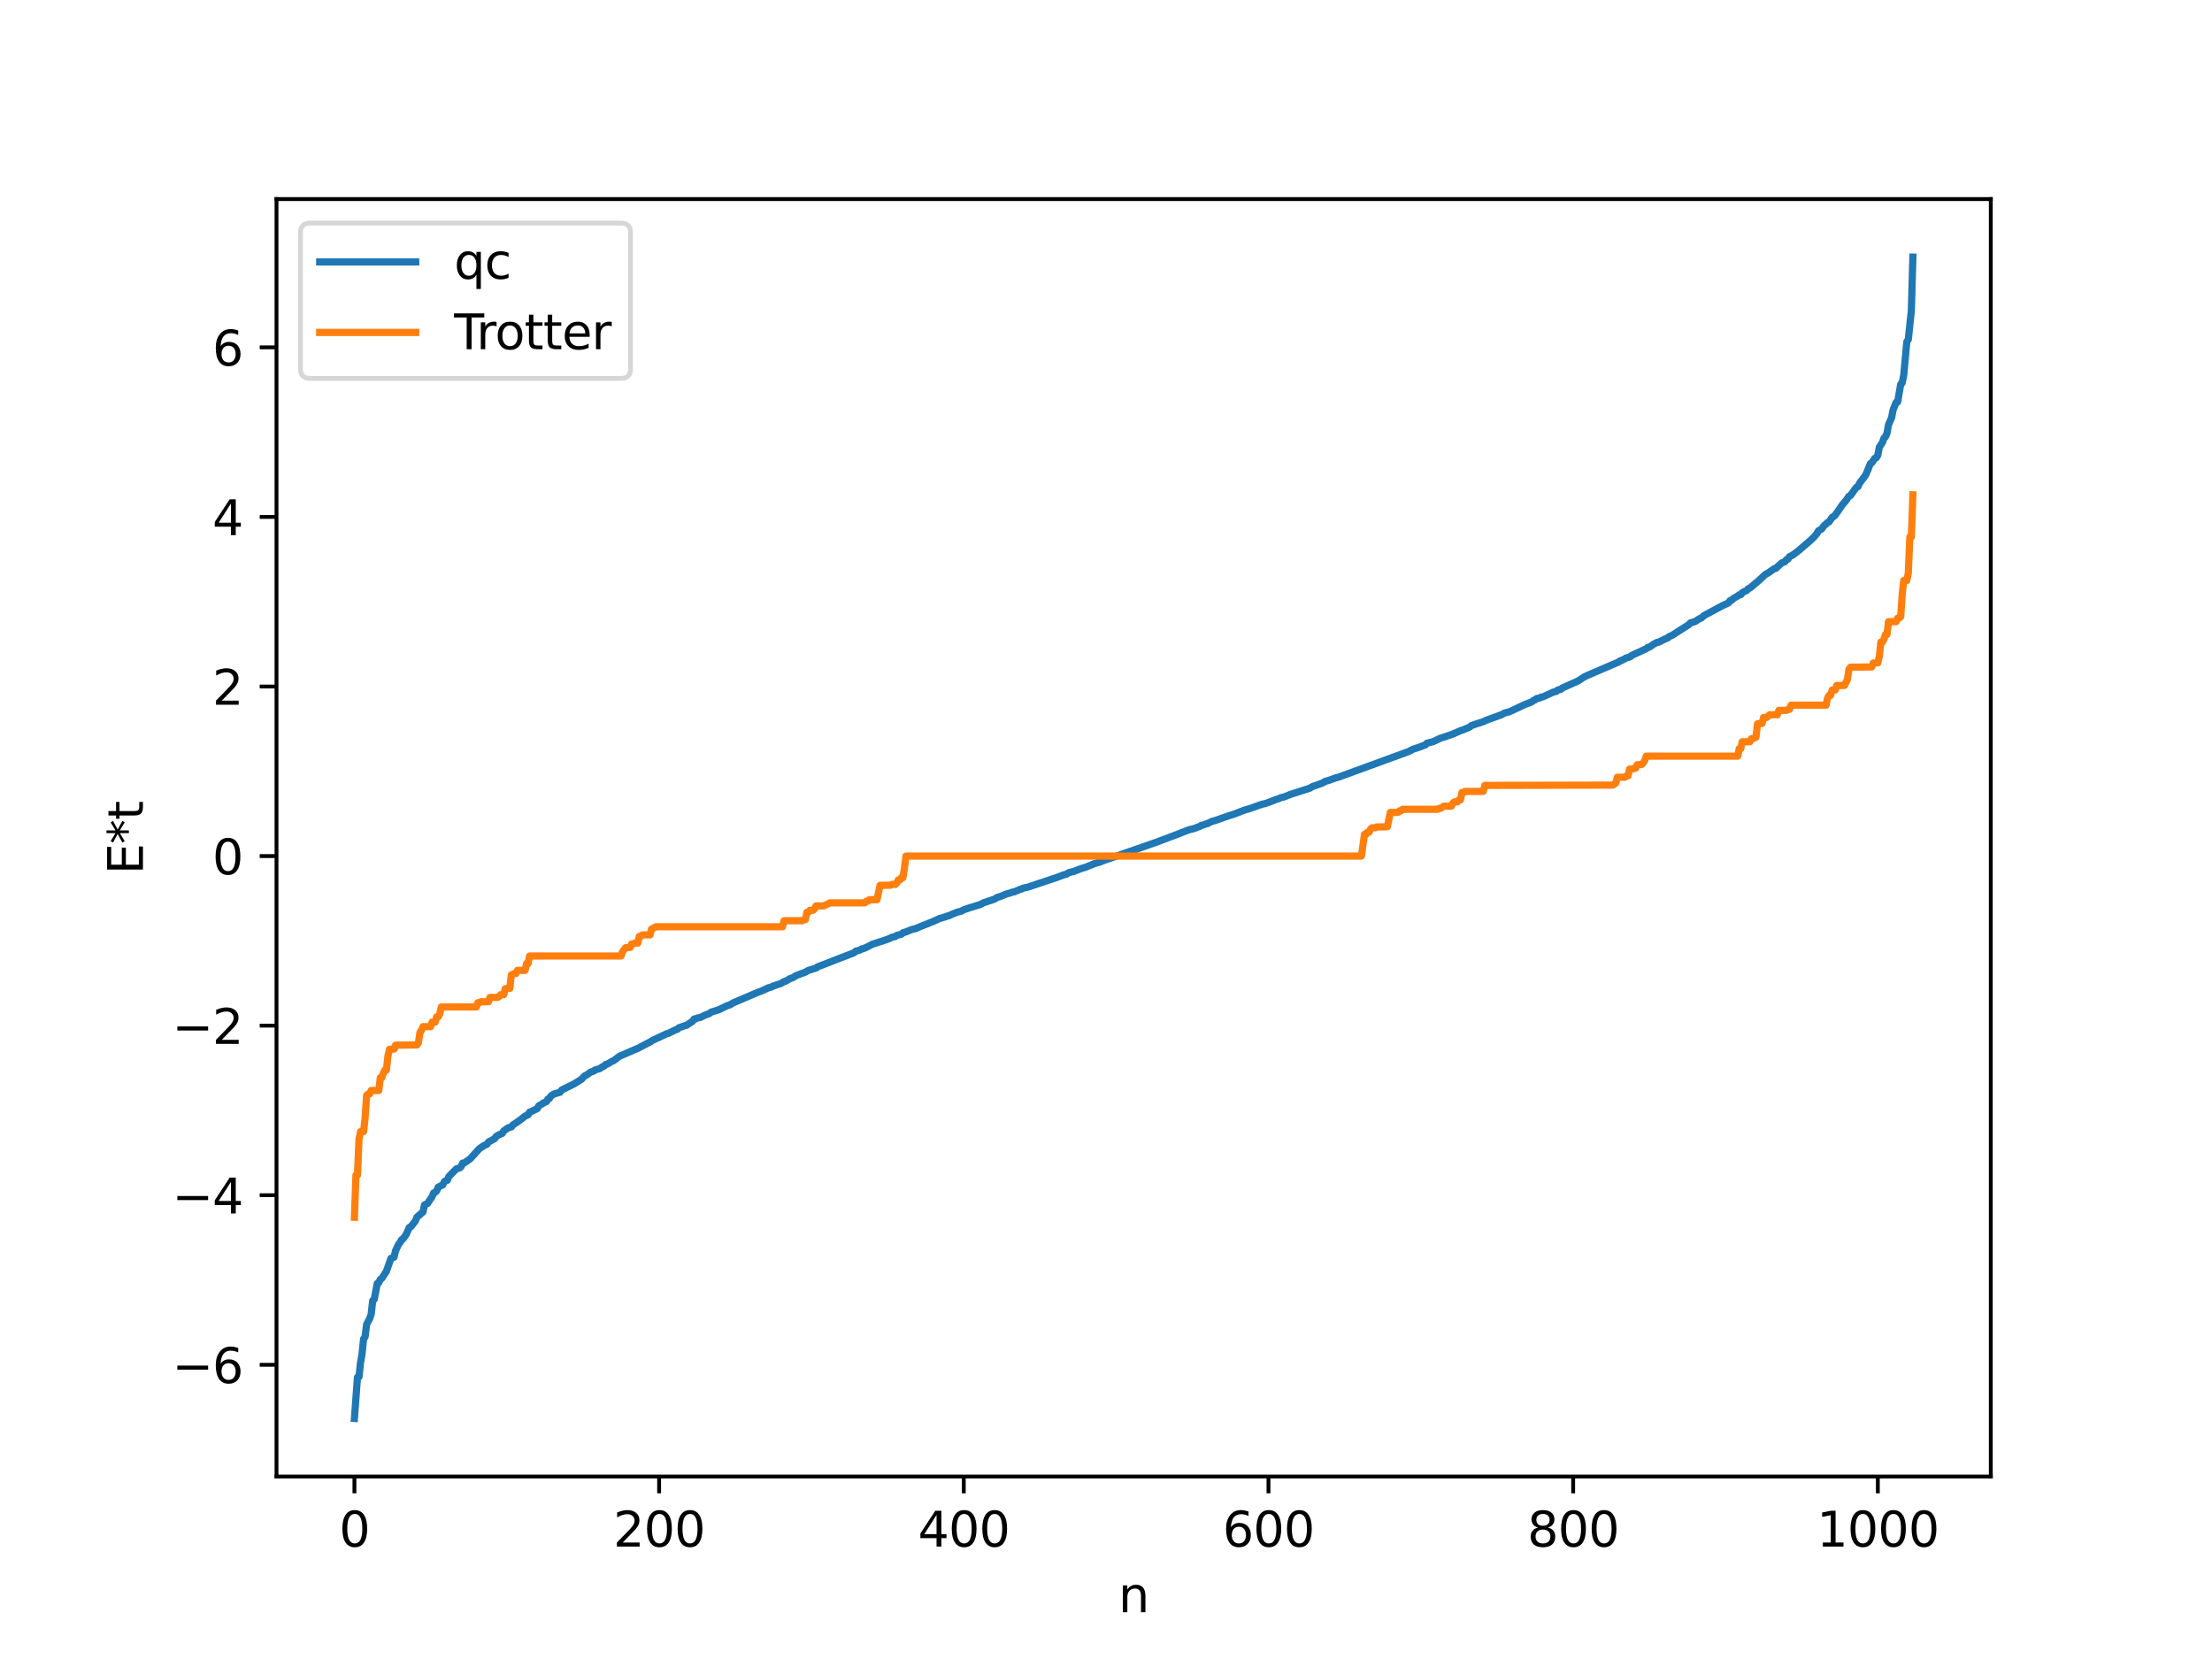 <?xml version="1.0" encoding="utf-8" standalone="no"?>
<!DOCTYPE svg PUBLIC "-//W3C//DTD SVG 1.1//EN"
  "http://www.w3.org/Graphics/SVG/1.1/DTD/svg11.dtd">
<svg xmlns:xlink="http://www.w3.org/1999/xlink" width="460.8pt" height="345.6pt" viewBox="0 0 460.8 345.6" xmlns="http://www.w3.org/2000/svg" version="1.1">
 <defs>
  <style type="text/css">*{stroke-linejoin: round; stroke-linecap: butt}</style>
 </defs>
 <g id="figure_1">
  <g id="patch_1">
   <path d="M 0 345.6 
L 460.8 345.6 
L 460.8 0 
L 0 0 
z
" style="fill: #ffffff"/>
  </g>
  <g id="axes_1">
   <g id="patch_2">
    <path d="M 57.6 307.584 
L 414.72 307.584 
L 414.72 41.472 
L 57.6 41.472 
z
" style="fill: #ffffff"/>
   </g>
   <g id="matplotlib.axis_1">
    <g id="xtick_1">
     <g id="line2d_1">
      <defs>
       <path id="m3812fadc09" d="M 0 0 
L 0 3.5 
" style="stroke: #000000; stroke-width: 0.8"/>
      </defs>
      <g>
       <use xlink:href="#m3812fadc09" x="73.833" y="307.584" style="stroke: #000000; stroke-width: 0.8"/>
      </g>
     </g>
     <g id="text_1">
      <!-- 0 -->
      <g transform="translate(70.651 322.182) scale(0.1 -0.1)">
       <defs>
        <path id="DejaVuSans-30" d="M 2034 4250 
Q 1547 4250 1301 3770 
Q 1056 3291 1056 2328 
Q 1056 1369 1301 889 
Q 1547 409 2034 409 
Q 2525 409 2770 889 
Q 3016 1369 3016 2328 
Q 3016 3291 2770 3770 
Q 2525 4250 2034 4250 
z
M 2034 4750 
Q 2819 4750 3233 4129 
Q 3647 3509 3647 2328 
Q 3647 1150 3233 529 
Q 2819 -91 2034 -91 
Q 1250 -91 836 529 
Q 422 1150 422 2328 
Q 422 3509 836 4129 
Q 1250 4750 2034 4750 
z
" transform="scale(0.016)"/>
       </defs>
       <use xlink:href="#DejaVuSans-30"/>
      </g>
     </g>
    </g>
    <g id="xtick_2">
     <g id="line2d_2">
      <g>
       <use xlink:href="#m3812fadc09" x="137.304" y="307.584" style="stroke: #000000; stroke-width: 0.8"/>
      </g>
     </g>
     <g id="text_2">
      <!-- 200 -->
      <g transform="translate(127.76 322.182) scale(0.1 -0.1)">
       <defs>
        <path id="DejaVuSans-32" d="M 1228 531 
L 3431 531 
L 3431 0 
L 469 0 
L 469 531 
Q 828 903 1448 1529 
Q 2069 2156 2228 2338 
Q 2531 2678 2651 2914 
Q 2772 3150 2772 3378 
Q 2772 3750 2511 3984 
Q 2250 4219 1831 4219 
Q 1534 4219 1204 4116 
Q 875 4013 500 3803 
L 500 4441 
Q 881 4594 1212 4672 
Q 1544 4750 1819 4750 
Q 2544 4750 2975 4387 
Q 3406 4025 3406 3419 
Q 3406 3131 3298 2873 
Q 3191 2616 2906 2266 
Q 2828 2175 2409 1742 
Q 1991 1309 1228 531 
z
" transform="scale(0.016)"/>
       </defs>
       <use xlink:href="#DejaVuSans-32"/>
       <use xlink:href="#DejaVuSans-30" x="63.623"/>
       <use xlink:href="#DejaVuSans-30" x="127.246"/>
      </g>
     </g>
    </g>
    <g id="xtick_3">
     <g id="line2d_3">
      <g>
       <use xlink:href="#m3812fadc09" x="200.775" y="307.584" style="stroke: #000000; stroke-width: 0.8"/>
      </g>
     </g>
     <g id="text_3">
      <!-- 400 -->
      <g transform="translate(191.231 322.182) scale(0.1 -0.1)">
       <defs>
        <path id="DejaVuSans-34" d="M 2419 4116 
L 825 1625 
L 2419 1625 
L 2419 4116 
z
M 2253 4666 
L 3047 4666 
L 3047 1625 
L 3713 1625 
L 3713 1100 
L 3047 1100 
L 3047 0 
L 2419 0 
L 2419 1100 
L 313 1100 
L 313 1709 
L 2253 4666 
z
" transform="scale(0.016)"/>
       </defs>
       <use xlink:href="#DejaVuSans-34"/>
       <use xlink:href="#DejaVuSans-30" x="63.623"/>
       <use xlink:href="#DejaVuSans-30" x="127.246"/>
      </g>
     </g>
    </g>
    <g id="xtick_4">
     <g id="line2d_4">
      <g>
       <use xlink:href="#m3812fadc09" x="264.246" y="307.584" style="stroke: #000000; stroke-width: 0.8"/>
      </g>
     </g>
     <g id="text_4">
      <!-- 600 -->
      <g transform="translate(254.702 322.182) scale(0.1 -0.1)">
       <defs>
        <path id="DejaVuSans-36" d="M 2113 2584 
Q 1688 2584 1439 2293 
Q 1191 2003 1191 1497 
Q 1191 994 1439 701 
Q 1688 409 2113 409 
Q 2538 409 2786 701 
Q 3034 994 3034 1497 
Q 3034 2003 2786 2293 
Q 2538 2584 2113 2584 
z
M 3366 4563 
L 3366 3988 
Q 3128 4100 2886 4159 
Q 2644 4219 2406 4219 
Q 1781 4219 1451 3797 
Q 1122 3375 1075 2522 
Q 1259 2794 1537 2939 
Q 1816 3084 2150 3084 
Q 2853 3084 3261 2657 
Q 3669 2231 3669 1497 
Q 3669 778 3244 343 
Q 2819 -91 2113 -91 
Q 1303 -91 875 529 
Q 447 1150 447 2328 
Q 447 3434 972 4092 
Q 1497 4750 2381 4750 
Q 2619 4750 2861 4703 
Q 3103 4656 3366 4563 
z
" transform="scale(0.016)"/>
       </defs>
       <use xlink:href="#DejaVuSans-36"/>
       <use xlink:href="#DejaVuSans-30" x="63.623"/>
       <use xlink:href="#DejaVuSans-30" x="127.246"/>
      </g>
     </g>
    </g>
    <g id="xtick_5">
     <g id="line2d_5">
      <g>
       <use xlink:href="#m3812fadc09" x="327.717" y="307.584" style="stroke: #000000; stroke-width: 0.8"/>
      </g>
     </g>
     <g id="text_5">
      <!-- 800 -->
      <g transform="translate(318.173 322.182) scale(0.1 -0.1)">
       <defs>
        <path id="DejaVuSans-38" d="M 2034 2216 
Q 1584 2216 1326 1975 
Q 1069 1734 1069 1313 
Q 1069 891 1326 650 
Q 1584 409 2034 409 
Q 2484 409 2743 651 
Q 3003 894 3003 1313 
Q 3003 1734 2745 1975 
Q 2488 2216 2034 2216 
z
M 1403 2484 
Q 997 2584 770 2862 
Q 544 3141 544 3541 
Q 544 4100 942 4425 
Q 1341 4750 2034 4750 
Q 2731 4750 3128 4425 
Q 3525 4100 3525 3541 
Q 3525 3141 3298 2862 
Q 3072 2584 2669 2484 
Q 3125 2378 3379 2068 
Q 3634 1759 3634 1313 
Q 3634 634 3220 271 
Q 2806 -91 2034 -91 
Q 1263 -91 848 271 
Q 434 634 434 1313 
Q 434 1759 690 2068 
Q 947 2378 1403 2484 
z
M 1172 3481 
Q 1172 3119 1398 2916 
Q 1625 2713 2034 2713 
Q 2441 2713 2670 2916 
Q 2900 3119 2900 3481 
Q 2900 3844 2670 4047 
Q 2441 4250 2034 4250 
Q 1625 4250 1398 4047 
Q 1172 3844 1172 3481 
z
" transform="scale(0.016)"/>
       </defs>
       <use xlink:href="#DejaVuSans-38"/>
       <use xlink:href="#DejaVuSans-30" x="63.623"/>
       <use xlink:href="#DejaVuSans-30" x="127.246"/>
      </g>
     </g>
    </g>
    <g id="xtick_6">
     <g id="line2d_6">
      <g>
       <use xlink:href="#m3812fadc09" x="391.188" y="307.584" style="stroke: #000000; stroke-width: 0.8"/>
      </g>
     </g>
     <g id="text_6">
      <!-- 1000 -->
      <g transform="translate(378.463 322.182) scale(0.1 -0.1)">
       <defs>
        <path id="DejaVuSans-31" d="M 794 531 
L 1825 531 
L 1825 4091 
L 703 3866 
L 703 4441 
L 1819 4666 
L 2450 4666 
L 2450 531 
L 3481 531 
L 3481 0 
L 794 0 
L 794 531 
z
" transform="scale(0.016)"/>
       </defs>
       <use xlink:href="#DejaVuSans-31"/>
       <use xlink:href="#DejaVuSans-30" x="63.623"/>
       <use xlink:href="#DejaVuSans-30" x="127.246"/>
       <use xlink:href="#DejaVuSans-30" x="190.869"/>
      </g>
     </g>
    </g>
    <g id="text_7">
     <!-- n -->
     <g transform="translate(232.991 335.861) scale(0.1 -0.1)">
      <defs>
       <path id="DejaVuSans-6e" d="M 3513 2113 
L 3513 0 
L 2938 0 
L 2938 2094 
Q 2938 2591 2744 2837 
Q 2550 3084 2163 3084 
Q 1697 3084 1428 2787 
Q 1159 2491 1159 1978 
L 1159 0 
L 581 0 
L 581 3500 
L 1159 3500 
L 1159 2956 
Q 1366 3272 1645 3428 
Q 1925 3584 2291 3584 
Q 2894 3584 3203 3211 
Q 3513 2838 3513 2113 
z
" transform="scale(0.016)"/>
      </defs>
      <use xlink:href="#DejaVuSans-6e"/>
     </g>
    </g>
   </g>
   <g id="matplotlib.axis_2">
    <g id="ytick_1">
     <g id="line2d_7">
      <defs>
       <path id="mba516cb86c" d="M 0 0 
L -3.5 0 
" style="stroke: #000000; stroke-width: 0.8"/>
      </defs>
      <g>
       <use xlink:href="#mba516cb86c" x="57.6" y="284.314" style="stroke: #000000; stroke-width: 0.8"/>
      </g>
     </g>
     <g id="text_8">
      <!-- −6 -->
      <g transform="translate(35.858 288.113) scale(0.1 -0.1)">
       <defs>
        <path id="DejaVuSans-2212" d="M 678 2272 
L 4684 2272 
L 4684 1741 
L 678 1741 
L 678 2272 
z
" transform="scale(0.016)"/>
       </defs>
       <use xlink:href="#DejaVuSans-2212"/>
       <use xlink:href="#DejaVuSans-36" x="83.789"/>
      </g>
     </g>
    </g>
    <g id="ytick_2">
     <g id="line2d_8">
      <g>
       <use xlink:href="#mba516cb86c" x="57.6" y="248.988" style="stroke: #000000; stroke-width: 0.8"/>
      </g>
     </g>
     <g id="text_9">
      <!-- −4 -->
      <g transform="translate(35.858 252.787) scale(0.1 -0.1)">
       <use xlink:href="#DejaVuSans-2212"/>
       <use xlink:href="#DejaVuSans-34" x="83.789"/>
      </g>
     </g>
    </g>
    <g id="ytick_3">
     <g id="line2d_9">
      <g>
       <use xlink:href="#mba516cb86c" x="57.6" y="213.662" style="stroke: #000000; stroke-width: 0.8"/>
      </g>
     </g>
     <g id="text_10">
      <!-- −2 -->
      <g transform="translate(35.858 217.461) scale(0.1 -0.1)">
       <use xlink:href="#DejaVuSans-2212"/>
       <use xlink:href="#DejaVuSans-32" x="83.789"/>
      </g>
     </g>
    </g>
    <g id="ytick_4">
     <g id="line2d_10">
      <g>
       <use xlink:href="#mba516cb86c" x="57.6" y="178.335" style="stroke: #000000; stroke-width: 0.8"/>
      </g>
     </g>
     <g id="text_11">
      <!-- 0 -->
      <g transform="translate(44.237 182.135) scale(0.1 -0.1)">
       <use xlink:href="#DejaVuSans-30"/>
      </g>
     </g>
    </g>
    <g id="ytick_5">
     <g id="line2d_11">
      <g>
       <use xlink:href="#mba516cb86c" x="57.6" y="143.009" style="stroke: #000000; stroke-width: 0.8"/>
      </g>
     </g>
     <g id="text_12">
      <!-- 2 -->
      <g transform="translate(44.237 146.808) scale(0.1 -0.1)">
       <use xlink:href="#DejaVuSans-32"/>
      </g>
     </g>
    </g>
    <g id="ytick_6">
     <g id="line2d_12">
      <g>
       <use xlink:href="#mba516cb86c" x="57.6" y="107.683" style="stroke: #000000; stroke-width: 0.8"/>
      </g>
     </g>
     <g id="text_13">
      <!-- 4 -->
      <g transform="translate(44.237 111.482) scale(0.1 -0.1)">
       <use xlink:href="#DejaVuSans-34"/>
      </g>
     </g>
    </g>
    <g id="ytick_7">
     <g id="line2d_13">
      <g>
       <use xlink:href="#mba516cb86c" x="57.6" y="72.357" style="stroke: #000000; stroke-width: 0.8"/>
      </g>
     </g>
     <g id="text_14">
      <!-- 6 -->
      <g transform="translate(44.237 76.156) scale(0.1 -0.1)">
       <use xlink:href="#DejaVuSans-36"/>
      </g>
     </g>
    </g>
    <g id="text_15">
     <!-- E*t -->
     <g transform="translate(29.778 182.148) rotate(-90) scale(0.1 -0.1)">
      <defs>
       <path id="DejaVuSans-45" d="M 628 4666 
L 3578 4666 
L 3578 4134 
L 1259 4134 
L 1259 2753 
L 3481 2753 
L 3481 2222 
L 1259 2222 
L 1259 531 
L 3634 531 
L 3634 0 
L 628 0 
L 628 4666 
z
" transform="scale(0.016)"/>
       <path id="DejaVuSans-2a" d="M 3009 3897 
L 1888 3291 
L 3009 2681 
L 2828 2375 
L 1778 3009 
L 1778 1831 
L 1422 1831 
L 1422 3009 
L 372 2375 
L 191 2681 
L 1313 3291 
L 191 3897 
L 372 4206 
L 1422 3572 
L 1422 4750 
L 1778 4750 
L 1778 3572 
L 2828 4206 
L 3009 3897 
z
" transform="scale(0.016)"/>
       <path id="DejaVuSans-74" d="M 1172 4494 
L 1172 3500 
L 2356 3500 
L 2356 3053 
L 1172 3053 
L 1172 1153 
Q 1172 725 1289 603 
Q 1406 481 1766 481 
L 2356 481 
L 2356 0 
L 1766 0 
Q 1100 0 847 248 
Q 594 497 594 1153 
L 594 3053 
L 172 3053 
L 172 3500 
L 594 3500 
L 594 4494 
L 1172 4494 
z
" transform="scale(0.016)"/>
      </defs>
      <use xlink:href="#DejaVuSans-45"/>
      <use xlink:href="#DejaVuSans-2a" x="63.184"/>
      <use xlink:href="#DejaVuSans-74" x="113.184"/>
     </g>
    </g>
   </g>
   <g id="line2d_14">
    <path d="M 73.833 295.488 
L 74.467 286.913 
L 74.785 286.847 
L 75.102 283.854 
L 75.42 282.064 
L 75.737 278.931 
L 76.054 278.469 
L 76.372 275.903 
L 77.006 274.69 
L 77.324 273.798 
L 77.641 270.931 
L 77.958 270.678 
L 78.593 267.363 
L 78.91 267.187 
L 79.228 266.523 
L 79.545 266.302 
L 80.497 264.817 
L 81.449 262.133 
L 82.084 261.899 
L 82.401 260.554 
L 83.036 259.194 
L 83.353 258.819 
L 83.671 258.244 
L 83.988 258.051 
L 84.623 257.147 
L 85.258 255.706 
L 85.575 255.561 
L 86.527 254.363 
L 86.844 253.561 
L 88.114 252.478 
L 88.431 250.996 
L 89.066 250.705 
L 90.018 249.268 
L 90.335 248.515 
L 90.653 248.394 
L 90.97 248.074 
L 91.287 247.312 
L 92.239 246.825 
L 92.557 246.171 
L 92.874 245.952 
L 93.191 245.872 
L 93.509 245.082 
L 95.096 243.473 
L 95.73 243.319 
L 96.048 243.046 
L 96.365 242.298 
L 96.682 242.28 
L 97.952 241.402 
L 99.856 239.288 
L 100.808 238.66 
L 101.443 238.376 
L 101.76 237.902 
L 103.029 237.215 
L 103.347 236.749 
L 103.981 236.371 
L 104.616 236.118 
L 104.934 235.592 
L 105.886 234.93 
L 106.52 234.765 
L 106.838 234.346 
L 107.472 233.94 
L 108.424 233.263 
L 109.377 232.505 
L 110.011 232.235 
L 110.329 231.669 
L 110.646 231.576 
L 111.281 231.254 
L 111.915 230.955 
L 112.233 230.368 
L 112.867 230.01 
L 113.185 229.768 
L 113.82 229.496 
L 114.137 228.961 
L 114.454 228.819 
L 114.772 228.308 
L 115.406 227.89 
L 116.676 227.535 
L 116.993 227.075 
L 119.532 225.827 
L 121.119 224.846 
L 121.753 224.164 
L 122.388 223.823 
L 123.023 223.342 
L 123.658 223.14 
L 123.975 222.89 
L 124.927 222.617 
L 125.562 222.19 
L 125.879 222.074 
L 126.196 221.725 
L 126.514 221.669 
L 127.466 221.1 
L 127.783 220.984 
L 129.053 220.039 
L 132.226 218.656 
L 132.861 218.394 
L 135.4 217.065 
L 136.034 216.673 
L 138.256 215.651 
L 138.891 215.336 
L 139.208 215.278 
L 140.795 214.494 
L 141.112 214.429 
L 141.429 214.106 
L 142.699 213.657 
L 143.016 213.583 
L 144.286 212.733 
L 144.603 212.268 
L 144.92 212.253 
L 145.238 212.073 
L 145.872 211.959 
L 146.824 211.49 
L 147.777 211.135 
L 148.094 210.864 
L 149.681 210.371 
L 151.585 209.456 
L 151.902 209.405 
L 152.854 208.858 
L 153.806 208.454 
L 154.441 208.188 
L 157.932 206.689 
L 158.567 206.475 
L 160.153 205.744 
L 160.471 205.714 
L 161.105 205.394 
L 162.692 204.88 
L 163.327 204.475 
L 163.644 204.404 
L 164.596 203.86 
L 165.231 203.629 
L 165.866 203.228 
L 167.77 202.508 
L 168.405 202.145 
L 169.991 201.67 
L 170.309 201.41 
L 170.943 201.176 
L 173.165 200.309 
L 177.925 198.465 
L 178.243 198.16 
L 179.195 197.9 
L 179.512 197.662 
L 179.829 197.628 
L 180.464 197.361 
L 181.734 196.699 
L 183.955 195.989 
L 185.224 195.545 
L 185.859 195.232 
L 186.494 195.096 
L 186.811 194.851 
L 187.763 194.625 
L 188.081 194.325 
L 188.715 194.129 
L 189.985 193.616 
L 190.62 193.486 
L 191.254 193.231 
L 192.206 192.825 
L 192.841 192.575 
L 194.428 191.946 
L 195.697 191.362 
L 196.967 190.984 
L 197.284 190.824 
L 197.601 190.805 
L 198.236 190.491 
L 199.505 189.989 
L 200.14 189.857 
L 200.775 189.526 
L 201.41 189.299 
L 204.266 188.408 
L 204.9 188.056 
L 207.122 187.326 
L 207.757 186.934 
L 208.391 186.759 
L 209.661 186.223 
L 210.296 186.071 
L 210.93 185.836 
L 211.248 185.81 
L 212.517 185.264 
L 212.834 185.205 
L 213.152 185.019 
L 214.104 184.814 
L 220.134 182.797 
L 221.72 182.199 
L 222.038 182.155 
L 222.672 181.786 
L 223.624 181.55 
L 225.211 180.945 
L 226.163 180.657 
L 228.067 179.879 
L 229.02 179.62 
L 229.972 179.247 
L 240.762 175.492 
L 241.714 175.139 
L 244.57 174.06 
L 245.205 173.826 
L 245.839 173.572 
L 247.426 172.956 
L 248.061 172.751 
L 248.378 172.711 
L 249.013 172.502 
L 249.965 172.141 
L 250.282 171.914 
L 250.6 171.875 
L 251.234 171.636 
L 251.552 171.564 
L 252.504 171.088 
L 253.139 170.936 
L 255.995 169.935 
L 257.264 169.53 
L 258.851 168.905 
L 259.486 168.674 
L 260.12 168.511 
L 261.072 168.191 
L 262.342 167.73 
L 262.977 167.521 
L 263.611 167.389 
L 264.881 166.924 
L 265.515 166.661 
L 266.467 166.34 
L 266.785 166.173 
L 267.42 166.044 
L 268.372 165.669 
L 269.006 165.428 
L 272.815 164.213 
L 273.449 163.831 
L 274.401 163.516 
L 275.036 163.282 
L 275.671 163.037 
L 275.988 162.799 
L 276.94 162.522 
L 278.21 162.057 
L 278.844 161.893 
L 293.443 156.555 
L 294.395 156.059 
L 295.347 155.761 
L 296.934 155.167 
L 297.251 154.826 
L 298.52 154.51 
L 300.107 153.762 
L 301.059 153.48 
L 301.694 153.243 
L 302.329 153.037 
L 303.281 152.642 
L 304.233 152.22 
L 304.867 152.011 
L 306.137 151.484 
L 306.454 151.186 
L 307.089 150.949 
L 308.993 150.342 
L 309.628 150.03 
L 312.801 148.884 
L 313.436 148.529 
L 314.388 148.293 
L 317.562 146.812 
L 319.148 146.186 
L 319.466 145.887 
L 319.783 145.807 
L 320.1 145.524 
L 320.735 145.415 
L 321.053 145.202 
L 321.37 145.186 
L 323.591 144.175 
L 324.226 144.021 
L 324.543 143.733 
L 325.178 143.579 
L 325.496 143.293 
L 328.669 141.897 
L 329.939 141.069 
L 330.573 140.748 
L 337.238 137.879 
L 337.555 137.626 
L 337.872 137.562 
L 338.824 137.048 
L 339.459 136.876 
L 340.094 136.448 
L 342.95 135.145 
L 343.267 134.856 
L 343.585 134.813 
L 344.537 134.168 
L 345.172 133.823 
L 345.489 133.788 
L 347.076 133.008 
L 347.393 132.905 
L 347.71 132.604 
L 348.345 132.346 
L 349.615 131.523 
L 351.836 130.11 
L 352.153 129.754 
L 353.105 129.487 
L 354.058 128.863 
L 354.375 128.767 
L 355.01 128.214 
L 358.818 126.171 
L 360.087 125.583 
L 360.405 125.115 
L 360.722 125.05 
L 361.039 124.707 
L 361.991 124.164 
L 362.309 123.908 
L 362.626 123.893 
L 362.943 123.464 
L 363.896 122.976 
L 364.213 122.615 
L 364.53 122.512 
L 366.434 120.909 
L 367.704 119.711 
L 368.339 119.355 
L 369.608 118.459 
L 369.925 118.411 
L 370.877 117.52 
L 371.195 117.241 
L 371.829 117.028 
L 372.147 116.585 
L 372.464 116.478 
L 372.781 115.97 
L 373.416 115.652 
L 374.686 114.705 
L 377.224 112.508 
L 377.859 111.901 
L 378.494 111.152 
L 378.811 110.578 
L 379.446 110.228 
L 380.081 109.388 
L 380.398 109.195 
L 380.715 108.833 
L 381.033 108.725 
L 381.667 107.755 
L 381.985 107.609 
L 382.302 107.315 
L 383.889 105.039 
L 384.524 104.308 
L 385.158 103.387 
L 385.476 103.243 
L 386.428 101.895 
L 386.745 101.501 
L 387.062 101.373 
L 387.38 100.649 
L 388.649 98.969 
L 389.284 97.459 
L 389.601 96.629 
L 389.919 96.413 
L 390.553 95.468 
L 390.871 95.36 
L 391.188 94.806 
L 391.505 93.127 
L 392.14 92.18 
L 392.458 91.286 
L 392.775 90.988 
L 393.092 90.255 
L 393.41 88.488 
L 394.044 87.042 
L 394.362 85.395 
L 394.996 83.819 
L 395.314 83.737 
L 395.948 80.057 
L 396.266 79.739 
L 396.583 78.15 
L 397.218 71.232 
L 397.535 70.716 
L 398.17 64.692 
L 398.487 53.568 
L 398.487 53.568 
" clip-path="url(#pd11156843d)" style="fill: none; stroke: #1f77b4; stroke-width: 1.5; stroke-linecap: square"/>
   </g>
   <g id="line2d_15">
    <path d="M 73.833 253.586 
L 74.15 244.805 
L 74.467 244.805 
L 74.785 237.299 
L 75.102 235.74 
L 75.737 235.74 
L 76.054 232.932 
L 76.372 228.191 
L 76.689 227.9 
L 77.006 227.9 
L 77.324 227.166 
L 78.91 227.166 
L 79.228 224.492 
L 79.545 224.492 
L 79.862 223.524 
L 80.18 222.925 
L 80.497 222.925 
L 80.815 219.968 
L 81.132 218.576 
L 82.084 218.552 
L 82.401 217.728 
L 86.844 217.681 
L 87.162 217.23 
L 87.479 215.087 
L 87.796 214.613 
L 88.114 213.871 
L 89.7 213.871 
L 90.018 212.923 
L 90.653 212.923 
L 90.97 211.822 
L 91.287 211.822 
L 91.605 211.248 
L 91.922 209.773 
L 99.221 209.773 
L 99.539 208.893 
L 99.856 208.893 
L 100.173 208.685 
L 101.76 208.685 
L 102.077 207.774 
L 103.664 207.774 
L 103.981 207.568 
L 104.299 207.213 
L 104.934 207.213 
L 105.251 205.963 
L 106.203 205.9 
L 106.52 203.08 
L 107.155 202.801 
L 107.472 202.801 
L 107.79 202.152 
L 109.377 202.152 
L 109.694 200.726 
L 110.011 200.726 
L 110.329 199.152 
L 129.37 199.152 
L 129.687 198.257 
L 130.322 197.415 
L 131.274 197.362 
L 131.591 196.63 
L 131.909 196.63 
L 132.226 196.462 
L 132.861 196.462 
L 133.178 195.053 
L 133.496 195.053 
L 133.813 194.758 
L 135.4 194.758 
L 135.717 193.556 
L 136.669 193.055 
L 163.01 193.055 
L 163.327 191.808 
L 167.135 191.808 
L 167.453 191.58 
L 167.77 191.58 
L 168.087 190.036 
L 168.405 190.036 
L 168.722 189.624 
L 169.357 189.624 
L 169.674 189.358 
L 169.991 188.721 
L 171.578 188.721 
L 172.53 188.272 
L 172.848 188.082 
L 180.147 188.082 
L 180.464 187.754 
L 180.781 187.754 
L 181.099 187.432 
L 182.686 187.432 
L 183.32 184.432 
L 185.542 184.406 
L 185.859 184.231 
L 186.494 184.231 
L 186.811 183.968 
L 187.129 183.308 
L 187.446 183.308 
L 187.763 182.861 
L 188.081 182.861 
L 188.398 180.996 
L 188.715 178.335 
L 283.605 178.335 
L 284.239 173.809 
L 284.557 173.809 
L 284.874 173.363 
L 285.191 173.363 
L 285.509 172.703 
L 285.826 172.44 
L 286.461 172.44 
L 286.778 172.265 
L 289 172.239 
L 289.634 169.238 
L 291.221 169.238 
L 291.539 168.917 
L 291.856 168.917 
L 292.173 168.589 
L 299.472 168.589 
L 299.79 168.398 
L 300.107 168.398 
L 300.742 167.95 
L 302.329 167.95 
L 302.646 167.313 
L 302.963 167.047 
L 303.598 167.047 
L 303.915 166.635 
L 304.233 166.635 
L 304.55 165.091 
L 304.867 165.091 
L 305.185 164.863 
L 308.993 164.863 
L 309.31 163.616 
L 335.968 163.548 
L 336.603 163.114 
L 336.92 161.913 
L 338.507 161.913 
L 338.824 161.618 
L 339.142 161.618 
L 339.459 160.209 
L 340.094 160.209 
L 340.411 160.041 
L 340.729 160.041 
L 341.046 159.309 
L 341.998 159.256 
L 342.315 158.93 
L 342.633 158.414 
L 342.95 157.519 
L 361.991 157.519 
L 362.309 155.945 
L 362.626 155.945 
L 362.943 154.519 
L 364.53 154.519 
L 364.848 153.87 
L 365.165 153.87 
L 365.8 153.591 
L 366.117 150.771 
L 367.069 150.708 
L 367.386 149.458 
L 368.021 149.458 
L 368.656 148.897 
L 370.243 148.897 
L 370.56 147.986 
L 372.147 147.986 
L 372.464 147.778 
L 372.781 147.778 
L 373.099 146.898 
L 380.398 146.898 
L 380.715 145.423 
L 381.033 144.849 
L 381.35 144.849 
L 381.667 143.748 
L 382.302 143.748 
L 382.62 142.8 
L 384.206 142.8 
L 384.841 141.584 
L 385.158 139.441 
L 385.476 138.99 
L 389.919 138.943 
L 390.236 138.119 
L 391.188 138.095 
L 391.505 136.703 
L 391.823 133.745 
L 392.14 133.745 
L 392.458 133.147 
L 392.775 132.179 
L 393.092 132.179 
L 393.41 129.504 
L 394.996 129.504 
L 395.314 128.771 
L 395.631 128.771 
L 395.948 128.48 
L 396.266 123.739 
L 396.583 120.93 
L 397.218 120.93 
L 397.535 119.371 
L 397.853 111.865 
L 398.17 111.865 
L 398.487 103.084 
L 398.487 103.084 
" clip-path="url(#pd11156843d)" style="fill: none; stroke: #ff7f0e; stroke-width: 1.5; stroke-linecap: square"/>
   </g>
   <g id="patch_3">
    <path d="M 57.6 307.584 
L 57.6 41.472 
" style="fill: none; stroke: #000000; stroke-width: 0.8; stroke-linejoin: miter; stroke-linecap: square"/>
   </g>
   <g id="patch_4">
    <path d="M 414.72 307.584 
L 414.72 41.472 
" style="fill: none; stroke: #000000; stroke-width: 0.8; stroke-linejoin: miter; stroke-linecap: square"/>
   </g>
   <g id="patch_5">
    <path d="M 57.6 307.584 
L 414.72 307.584 
" style="fill: none; stroke: #000000; stroke-width: 0.8; stroke-linejoin: miter; stroke-linecap: square"/>
   </g>
   <g id="patch_6">
    <path d="M 57.6 41.472 
L 414.72 41.472 
" style="fill: none; stroke: #000000; stroke-width: 0.8; stroke-linejoin: miter; stroke-linecap: square"/>
   </g>
   <g id="legend_1">
    <g id="patch_7">
     <path d="M 64.6 78.828 
L 129.342 78.828 
Q 131.342 78.828 131.342 76.828 
L 131.342 48.472 
Q 131.342 46.472 129.342 46.472 
L 64.6 46.472 
Q 62.6 46.472 62.6 48.472 
L 62.6 76.828 
Q 62.6 78.828 64.6 78.828 
z
" style="fill: #ffffff; opacity: 0.8; stroke: #cccccc; stroke-linejoin: miter"/>
    </g>
    <g id="line2d_16">
     <path d="M 66.6 54.57 
L 76.6 54.57 
L 86.6 54.57 
" style="fill: none; stroke: #1f77b4; stroke-width: 1.5; stroke-linecap: square"/>
    </g>
    <g id="text_16">
     <!-- qc -->
     <g transform="translate(94.6 58.07) scale(0.1 -0.1)">
      <defs>
       <path id="DejaVuSans-71" d="M 947 1747 
Q 947 1113 1208 752 
Q 1469 391 1925 391 
Q 2381 391 2643 752 
Q 2906 1113 2906 1747 
Q 2906 2381 2643 2742 
Q 2381 3103 1925 3103 
Q 1469 3103 1208 2742 
Q 947 2381 947 1747 
z
M 2906 525 
Q 2725 213 2448 61 
Q 2172 -91 1784 -91 
Q 1150 -91 751 415 
Q 353 922 353 1747 
Q 353 2572 751 3078 
Q 1150 3584 1784 3584 
Q 2172 3584 2448 3432 
Q 2725 3281 2906 2969 
L 2906 3500 
L 3481 3500 
L 3481 -1331 
L 2906 -1331 
L 2906 525 
z
" transform="scale(0.016)"/>
       <path id="DejaVuSans-63" d="M 3122 3366 
L 3122 2828 
Q 2878 2963 2633 3030 
Q 2388 3097 2138 3097 
Q 1578 3097 1268 2742 
Q 959 2388 959 1747 
Q 959 1106 1268 751 
Q 1578 397 2138 397 
Q 2388 397 2633 464 
Q 2878 531 3122 666 
L 3122 134 
Q 2881 22 2623 -34 
Q 2366 -91 2075 -91 
Q 1284 -91 818 406 
Q 353 903 353 1747 
Q 353 2603 823 3093 
Q 1294 3584 2113 3584 
Q 2378 3584 2631 3529 
Q 2884 3475 3122 3366 
z
" transform="scale(0.016)"/>
      </defs>
      <use xlink:href="#DejaVuSans-71"/>
      <use xlink:href="#DejaVuSans-63" x="63.477"/>
     </g>
    </g>
    <g id="line2d_17">
     <path d="M 66.6 69.249 
L 76.6 69.249 
L 86.6 69.249 
" style="fill: none; stroke: #ff7f0e; stroke-width: 1.5; stroke-linecap: square"/>
    </g>
    <g id="text_17">
     <!-- Trotter -->
     <g transform="translate(94.6 72.749) scale(0.1 -0.1)">
      <defs>
       <path id="DejaVuSans-54" d="M -19 4666 
L 3928 4666 
L 3928 4134 
L 2272 4134 
L 2272 0 
L 1638 0 
L 1638 4134 
L -19 4134 
L -19 4666 
z
" transform="scale(0.016)"/>
       <path id="DejaVuSans-72" d="M 2631 2963 
Q 2534 3019 2420 3045 
Q 2306 3072 2169 3072 
Q 1681 3072 1420 2755 
Q 1159 2438 1159 1844 
L 1159 0 
L 581 0 
L 581 3500 
L 1159 3500 
L 1159 2956 
Q 1341 3275 1631 3429 
Q 1922 3584 2338 3584 
Q 2397 3584 2469 3576 
Q 2541 3569 2628 3553 
L 2631 2963 
z
" transform="scale(0.016)"/>
       <path id="DejaVuSans-6f" d="M 1959 3097 
Q 1497 3097 1228 2736 
Q 959 2375 959 1747 
Q 959 1119 1226 758 
Q 1494 397 1959 397 
Q 2419 397 2687 759 
Q 2956 1122 2956 1747 
Q 2956 2369 2687 2733 
Q 2419 3097 1959 3097 
z
M 1959 3584 
Q 2709 3584 3137 3096 
Q 3566 2609 3566 1747 
Q 3566 888 3137 398 
Q 2709 -91 1959 -91 
Q 1206 -91 779 398 
Q 353 888 353 1747 
Q 353 2609 779 3096 
Q 1206 3584 1959 3584 
z
" transform="scale(0.016)"/>
       <path id="DejaVuSans-65" d="M 3597 1894 
L 3597 1613 
L 953 1613 
Q 991 1019 1311 708 
Q 1631 397 2203 397 
Q 2534 397 2845 478 
Q 3156 559 3463 722 
L 3463 178 
Q 3153 47 2828 -22 
Q 2503 -91 2169 -91 
Q 1331 -91 842 396 
Q 353 884 353 1716 
Q 353 2575 817 3079 
Q 1281 3584 2069 3584 
Q 2775 3584 3186 3129 
Q 3597 2675 3597 1894 
z
M 3022 2063 
Q 3016 2534 2758 2815 
Q 2500 3097 2075 3097 
Q 1594 3097 1305 2825 
Q 1016 2553 972 2059 
L 3022 2063 
z
" transform="scale(0.016)"/>
      </defs>
      <use xlink:href="#DejaVuSans-54"/>
      <use xlink:href="#DejaVuSans-72" x="46.334"/>
      <use xlink:href="#DejaVuSans-6f" x="85.197"/>
      <use xlink:href="#DejaVuSans-74" x="146.379"/>
      <use xlink:href="#DejaVuSans-74" x="185.588"/>
      <use xlink:href="#DejaVuSans-65" x="224.797"/>
      <use xlink:href="#DejaVuSans-72" x="286.32"/>
     </g>
    </g>
   </g>
  </g>
 </g>
 <defs>
  <clipPath id="pd11156843d">
   <rect x="57.6" y="41.472" width="357.12" height="266.112"/>
  </clipPath>
 </defs>
</svg>
